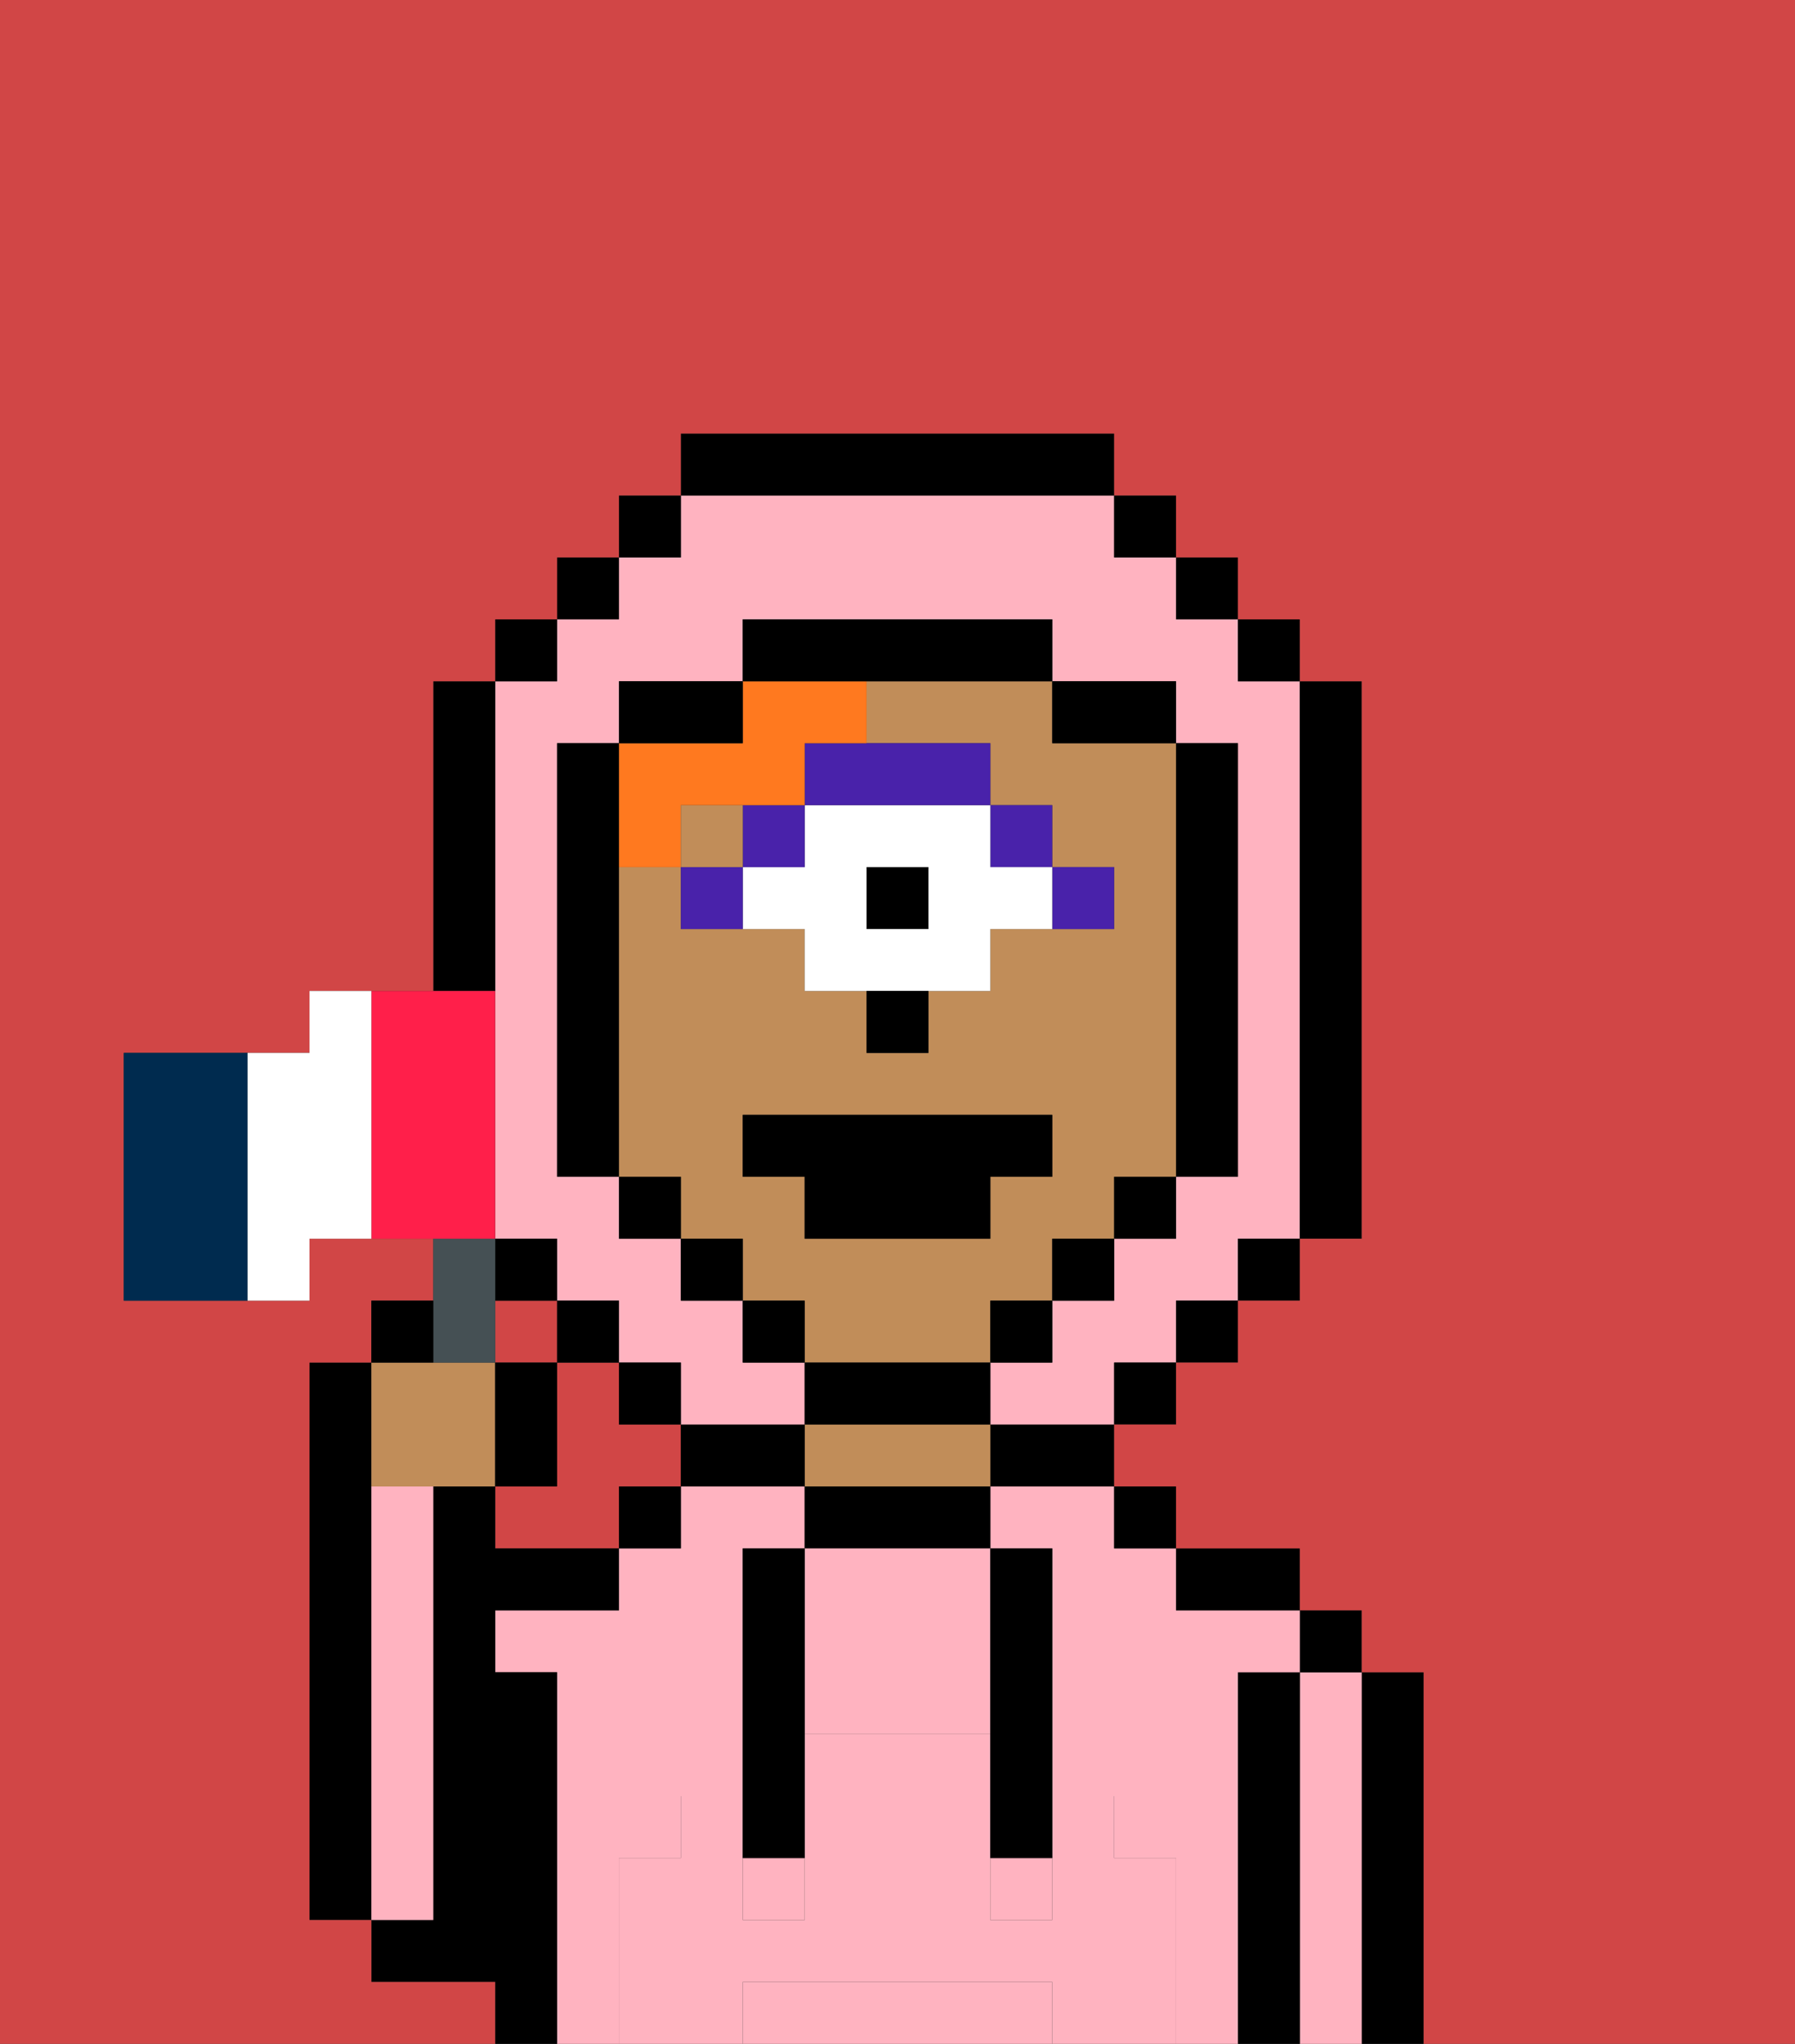 <svg xmlns="http://www.w3.org/2000/svg" viewBox="0 0 29 33"><rect x="0" y="0" width="29" height="33" fill="#333333" stroke="none"/><defs><style>polygon,rect,path{shape-rendering:crispedges;}.ua66-1{fill:#d14646;}.ua66-2{fill:#000000;}.ua66-3{fill:#ffb3c0;}.ua66-4{fill:#c18d59;}.ua66-5{fill:#ffb3c0;}.ua66-6{fill:#4922aa;}.ua66-7{fill:#ffffff;}.ua66-8{fill:#ff791f;}.ua66-9{fill:#455054;}.ua66-10{fill:#002b4f;}.ua66-11{fill:#ff1f4a;}</style></defs><path class="ua66-1" d="M10,23V22H9v2H8v1h2V24h1V23Z"/><rect class="ua66-1" x="8" y="21" width="1" height="1"/><path class="ua66-2" d="M6,24V22H5v9H6V24Z"/><path class="ua66-2" d="M23,27H22v6h1V27Z"/><path class="ua66-3" d="M22,27H21v6h1V27Z"/><rect class="ua66-2" x="21" y="26" width="1" height="1"/><path class="ua66-2" d="M21,27H20v6h1V27Z"/><path class="ua66-3" d="M10,30h1V29h1V25h1V24H11v1H10v1H8v1H9v6h1V30Z"/><path class="ua66-3" d="M20,27h1V26H19V25H18V24H16v1h1v4h1v1h1v3h1V27Z"/><path class="ua66-2" d="M20,26h1V25H19v1Z"/><rect class="ua66-2" x="18" y="24" width="1" height="1"/><path class="ua66-2" d="M16,24h2V23H16Z"/><path class="ua66-2" d="M13,24v1h3V24H13Z"/><path class="ua66-4" d="M15,23H13v1h3V23Z"/><path class="ua66-2" d="M12,23H11v1h2V23Z"/><rect class="ua66-2" x="10" y="24" width="1" height="1"/><path class="ua66-2" d="M9,27H8V26h2V25H8V24H7v7H6v1H8v1H9V27Z"/><path class="ua66-3" d="M7,30V24H6v7H7Z"/><path class="ua66-3" d="M13,25v3h3V25H13Z"/><path class="ua66-3" d="M16,32H12v1h5V32Z"/><rect class="ua66-3" x="16" y="30" width="1" height="1"/><rect class="ua66-3" x="12" y="30" width="1" height="1"/><path class="ua66-5" d="M19,30H18V29H17v2H16V28H13v3H12V29H11v1H10v3h2V32h5v1h2V30Z"/><path class="ua66-2" d="M13,25H12v5h1V25Z"/><path class="ua66-2" d="M16,28v2h1V25H16v3Z"/><path class="ua66-4" d="M16,22V21h1V20h1V19h1V12H17V11H14v1h2v1h1v1h1v1H16v1H15v1H14V16H13V15H11V14H10v5h1v1h1v1h1v1h3Zm-4-3V18h5v1H16v1H13V19Z"/><path class="ua66-6" d="M18,15V14H17v1Z"/><rect class="ua66-6" x="16" y="13" width="1" height="1"/><rect class="ua66-2" x="14" y="14" width="1" height="1"/><path class="ua66-7" d="M13,13v1H12v1h1v1h3V15h1V14H16V13H13Zm2,2H14V14h1Z"/><path class="ua66-6" d="M13,13h3V12H13Z"/><rect class="ua66-6" x="12" y="13" width="1" height="1"/><path class="ua66-6" d="M11,14v1h1V14Z"/><path class="ua66-2" d="M14,17h1V16H14Z"/><rect class="ua66-4" x="11" y="13" width="1" height="1"/><path class="ua66-8" d="M11,14V13h2V12h1V11H12v1H10v2Z"/><path class="ua66-3" d="M8,15v5H9v1h1v1h1v1h2V22H12V21H11V20H10V19H9V12h1V11h2V10h5v1h2v1h1v7H19v1H18v1H17v1H16v1h2V22h1V21h1V20h1V11H20V10H19V9H18V8H11V9H10v1H9v1H8v4Z"/><rect class="ua66-2" x="10" y="8" width="1" height="1"/><rect class="ua66-2" x="9" y="9" width="1" height="1"/><rect class="ua66-2" x="8" y="10" width="1" height="1"/><path class="ua66-2" d="M8,15V11H7v5H8Z"/><rect class="ua66-2" x="8" y="20" width="1" height="1"/><rect class="ua66-2" x="9" y="21" width="1" height="1"/><rect class="ua66-2" x="10" y="22" width="1" height="1"/><rect class="ua66-2" x="18" y="22" width="1" height="1"/><rect class="ua66-2" x="19" y="21" width="1" height="1"/><rect class="ua66-2" x="20" y="20" width="1" height="1"/><path class="ua66-2" d="M21,20h1V11H21v9Z"/><rect class="ua66-2" x="20" y="10" width="1" height="1"/><rect class="ua66-2" x="19" y="9" width="1" height="1"/><rect class="ua66-2" x="18" y="8" width="1" height="1"/><path class="ua66-2" d="M18,8V7H11V8h7Z"/><path class="ua66-2" d="M12,11H10v1h2Z"/><path class="ua66-2" d="M10,14V12H9v7h1V14Z"/><rect class="ua66-2" x="10" y="19" width="1" height="1"/><rect class="ua66-2" x="11" y="20" width="1" height="1"/><rect class="ua66-2" x="12" y="21" width="1" height="1"/><path class="ua66-2" d="M16,23V22H13v1h3Z"/><rect class="ua66-2" x="16" y="21" width="1" height="1"/><rect class="ua66-2" x="17" y="20" width="1" height="1"/><rect class="ua66-2" x="18" y="19" width="1" height="1"/><path class="ua66-2" d="M19,19h1V12H19v7Z"/><path class="ua66-2" d="M18,12h1V11H17v1Z"/><path class="ua66-2" d="M17,11V10H12v1h5Z"/><path class="ua66-1" d="M0,7V33H8V32H6V31H5V22H6V21H7V20H5v1H2V17H5V16H7V11H8V10H9V9h1V8h1V7h7V8h1V9h1v1h1v1h1v9H21v1H20v1H19v1H18v1h1v1h2v1h1v1h1v6h6V0H0Z"/><polygon class="ua66-2" points="16 20 16 19 17 19 17 18 12 18 12 19 13 19 13 20 16 20"/><path class="ua66-4" d="M7,24H8V22H6v2Z"/><path class="ua66-9" d="M8,22V20H7v2Z"/><path class="ua66-2" d="M7,21H6v1H7Z"/><path class="ua66-2" d="M9,22H8v2H9Z"/><path class="ua66-10" d="M3,17H2v4H4V17Z"/><path class="ua66-11" d="M8,19V16H6v4H8Z"/><path class="ua66-7" d="M5,16v1H4v4H5V20H6V16Z"/></svg>